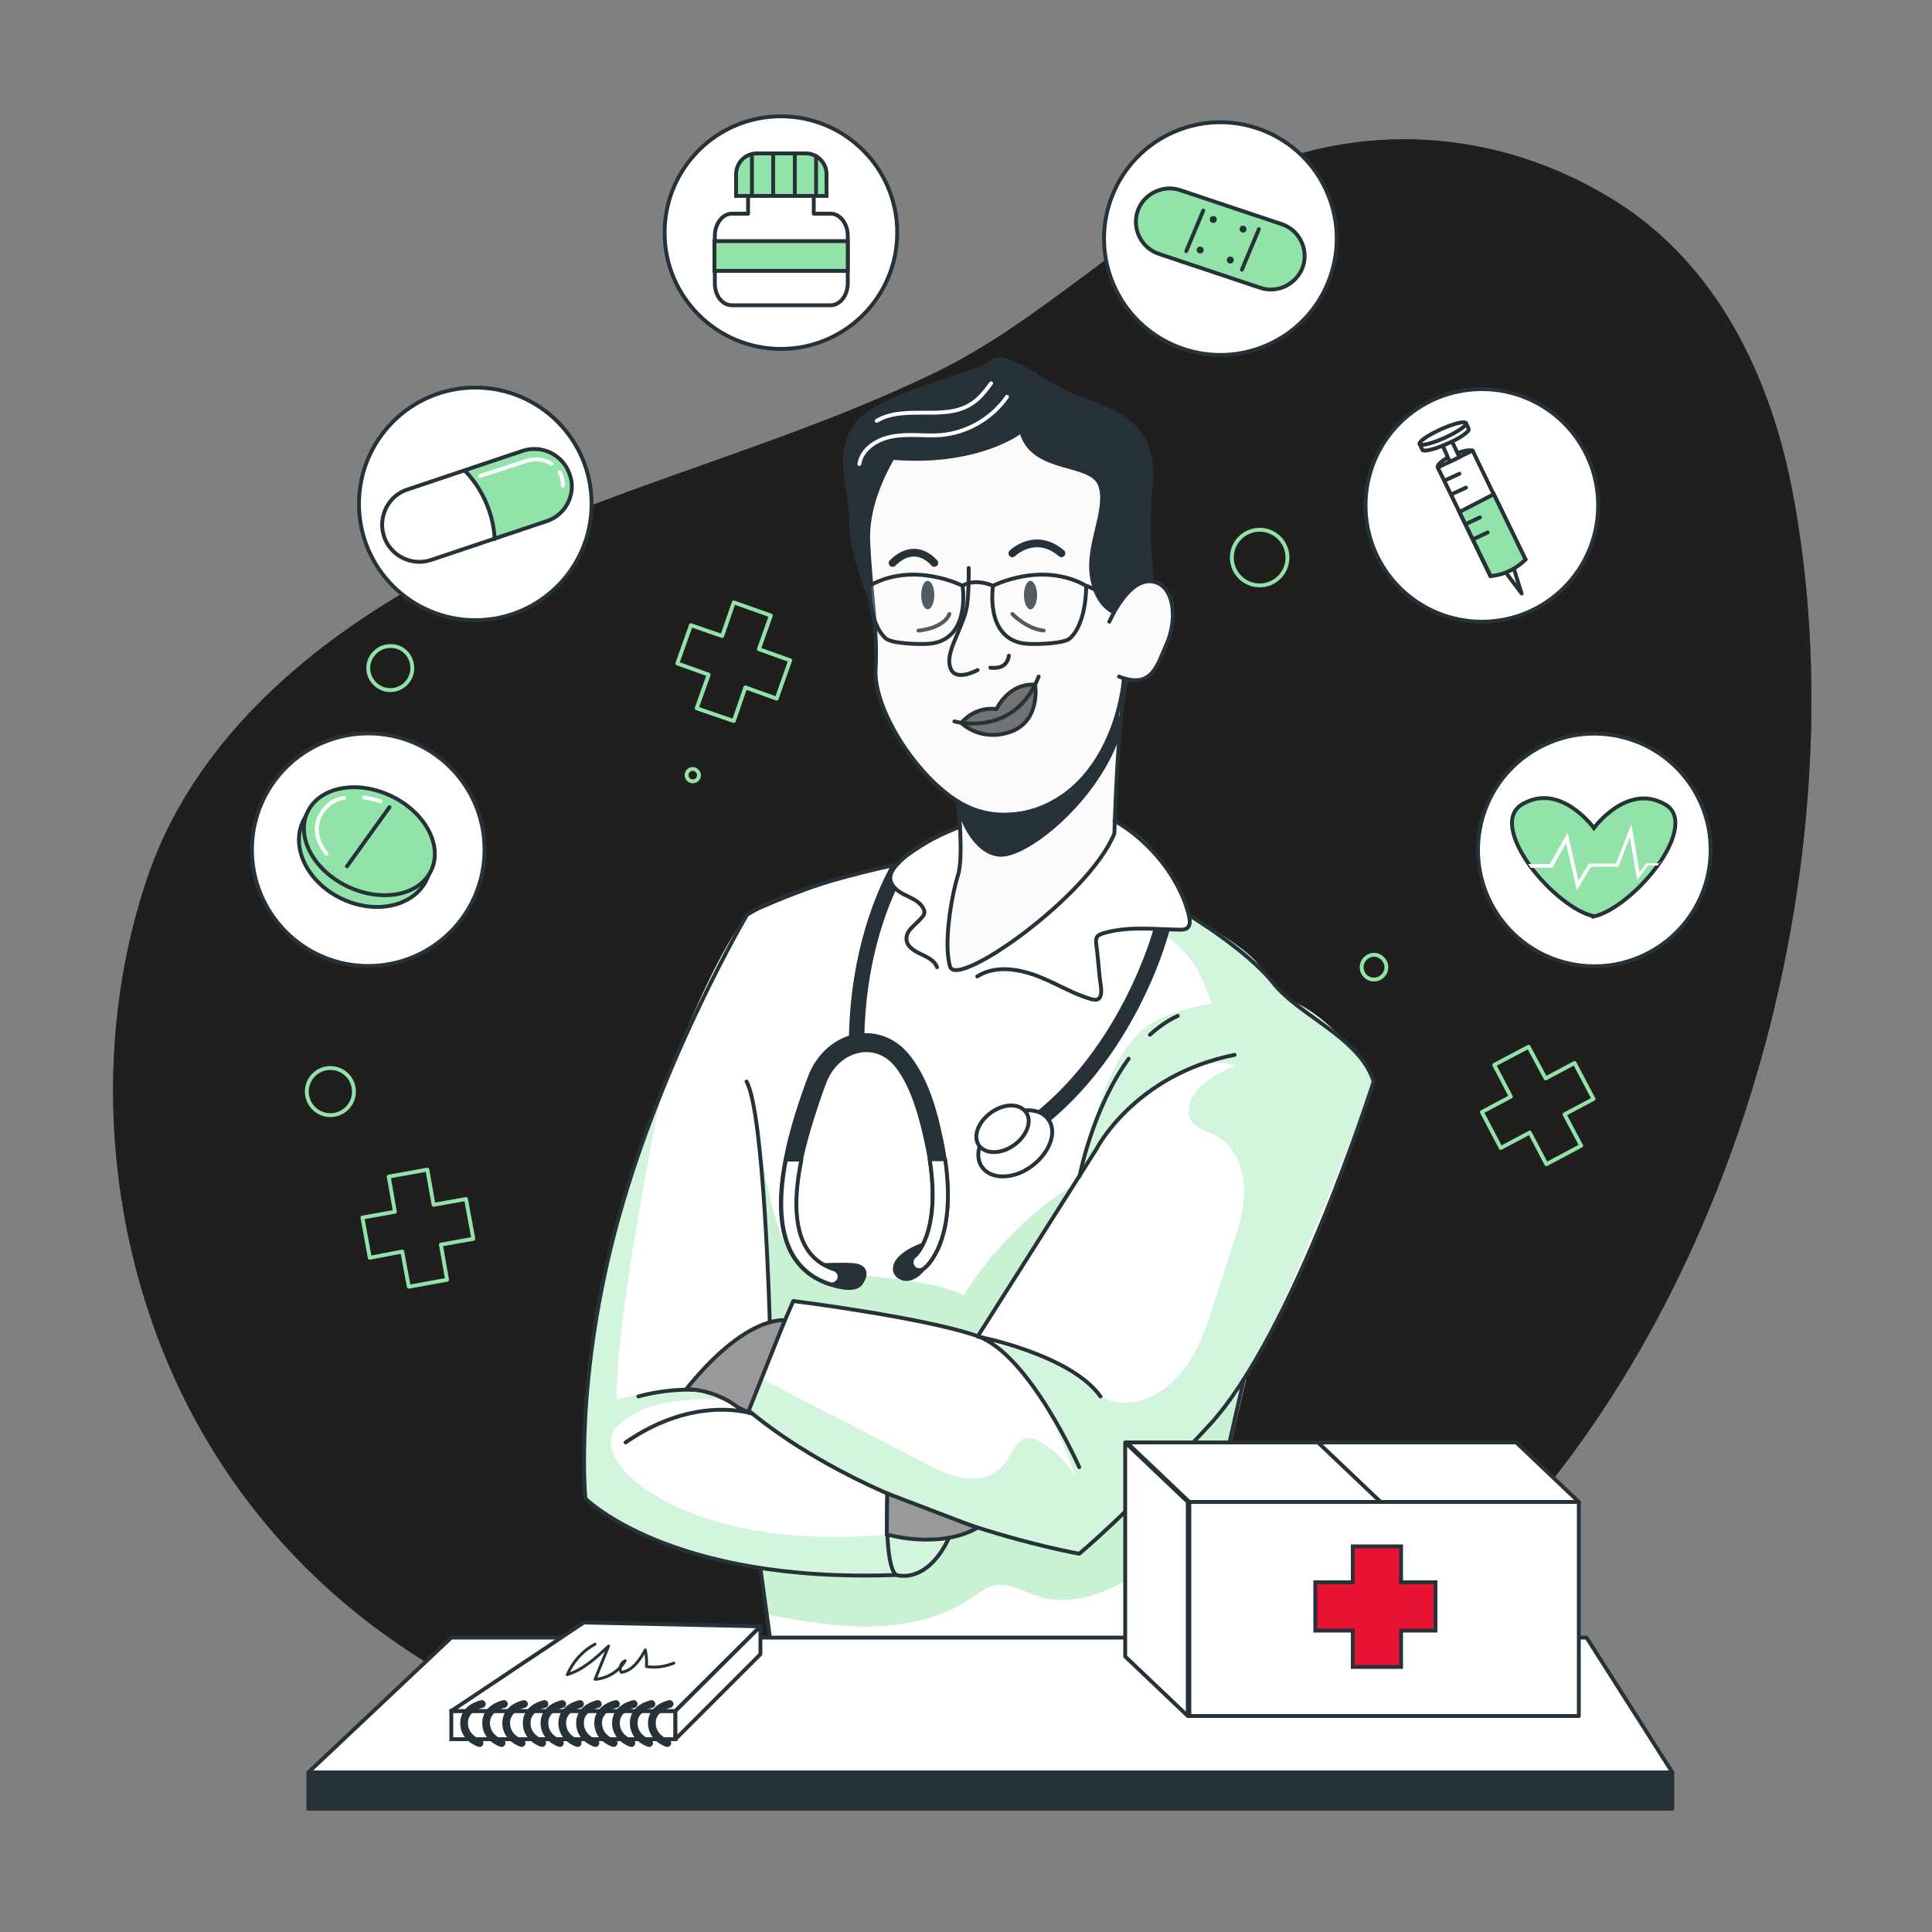 <?xml version="1.0" encoding="utf-8"?>
<!-- Generator: Adobe Illustrator 27.0.0, SVG Export Plug-In . SVG Version: 6.00 Build 0)  -->
<svg version="1.1" id="Layer_1" xmlns="http://www.w3.org/2000/svg" xmlns:xlink="http://www.w3.org/1999/xlink" x="0px" y="0px"
	 viewBox="0 0 500 500" style="enable-background:new 0 0 500 500;" xml:space="preserve">
<rect x="0" y="0" width="500" height="500" fill="#808080" stroke="none"/>
<style type="text/css">
	.st0{fill:#211F1F;}
	.st1{opacity:0.7;fill:#211F1F;enable-background:new    ;}
	.st2{fill:none;stroke:#92E3A9;stroke-linecap:round;stroke-linejoin:round;stroke-miterlimit:10;}
	.st3{fill:#FFFFFF;}
	.st4{fill:#92E3A9;}
	.st5{opacity:0.5;fill:#FFFFFF;enable-background:new    ;}
	.st6{opacity:0.6;fill:#FFFFFF;enable-background:new    ;}
	.st7{fill:#FCFAFA;}
	.st8{fill:#737373;}
	.st9{fill:none;stroke:#263238;stroke-linecap:round;stroke-linejoin:round;stroke-miterlimit:10;}
	.st10{fill:#263238;}
	.st11{fill:none;stroke:#263238;stroke-width:2;stroke-linecap:round;stroke-linejoin:round;stroke-miterlimit:10;}
	.st12{fill:none;stroke:#FFFFFF;stroke-linecap:round;stroke-linejoin:round;stroke-miterlimit:10;}
	.st13{fill:#999999;stroke:#263238;stroke-miterlimit:10;}
	.st14{fill:#FFFFFF;stroke:#263238;stroke-linecap:round;stroke-linejoin:round;stroke-miterlimit:10;}
	.st15{fill:#263238;stroke:#263238;stroke-miterlimit:10;}
	.st16{opacity:0.2;fill:#FFFFFF;enable-background:new    ;}
	.st17{fill:none;stroke:#263238;stroke-miterlimit:10;}
	.st18{fill:#263238;stroke:#263238;stroke-linecap:round;stroke-linejoin:round;stroke-miterlimit:10;}
	.st19{fill:#FFFFFF;stroke:#263238;stroke-miterlimit:10;}
	.st20{fill:none;stroke:#263238;stroke-width:0.75;stroke-linecap:round;stroke-linejoin:round;stroke-miterlimit:10;}
	.st21{fill:#E81332;stroke:#263238;stroke-miterlimit:10;}
	.st22{fill:#FFFFFF;stroke:#263238;stroke-width:1;stroke-linecap:round;stroke-linejoin:round;stroke-miterlimit:10;}
	.st23{fill:#FFFFFF;stroke:#263238;stroke-width:1;stroke-linecap:round;stroke-linejoin:round;stroke-miterlimit:10;}
	.st24{fill:#92E3A9;stroke:#263238;stroke-miterlimit:10;}
	.st25{fill:#FFFFFF;stroke:#263238;stroke-width:1;stroke-linecap:round;stroke-linejoin:round;stroke-miterlimit:10;}
	.st26{fill:#92E3A9;stroke:#263238;stroke-width:1;stroke-linecap:round;stroke-linejoin:round;stroke-miterlimit:10;}
	.st27{fill:#FFFFFF;stroke:#263238;stroke-width:1;stroke-linecap:round;stroke-linejoin:round;stroke-miterlimit:10;}
	.st28{fill:#92E3A9;stroke:#263238;stroke-linecap:round;stroke-linejoin:round;stroke-miterlimit:10;}
</style>
<g id="Background_Simple">
	<g>
		<path class="st0" d="M417.7,51.8c-30.5-18.9-67-21-99.1-5.2c-27.4,13.4-48.7,36.2-76.1,49.6c-37.5,18.3-78.6,28.3-116.5,45.9
			c-37.9,17.6-74.1,45.1-87.7,84.6c-16,46.6-10.4,101.5,14.1,144.1c39.8,69.3,118.7,93.9,194.6,93c160.5-1.9,243.2-196.3,217-336
			C458.3,97.5,444.4,68.4,417.7,51.8z"/>
		<path class="st1" d="M417.7,51.8c-30.5-18.9-67-21-99.1-5.2c-27.4,13.4-48.7,36.2-76.1,49.6c-37.5,18.3-78.6,28.3-116.5,45.9
			c-37.9,17.6-74.1,45.1-87.7,84.6c-16,46.6-10.4,101.5,14.1,144.1c39.8,69.3,118.7,93.9,194.6,93c160.5-1.9,243.2-196.3,217-336
			C458.3,97.5,444.4,68.4,417.7,51.8z"/>
	</g>
</g>
<g id="Graphics">
	<g>
		<polygon class="st2" points="120.6,310.3 112.2,311.8 110.6,302.7 100.6,304.5 102.2,313.6 93.8,315.1 95.7,325.5 104.1,323.9 
			105.8,333 115.7,331.2 114.1,322.1 122.5,320.6 		"/>
		<polygon class="st2" points="204.5,170.9 196.4,168 199.5,159.3 189.9,155.9 186.9,164.6 178.8,161.8 175.3,171.7 183.4,174.6 
			180.3,183.3 189.9,186.6 192.9,177.9 201,180.8 		"/>
		<polygon class="st2" points="407.5,275.1 400,279.1 395.6,270.9 386.7,275.6 391,283.8 383.5,287.8 388.4,297.1 395.9,293.1 
			400.2,301.3 409.2,296.5 404.9,288.4 412.4,284.4 		"/>
		<circle class="st2" cx="85.5" cy="282.5" r="6.1"/>
		<path class="st2" d="M180.9,200.6c0,0.9-0.7,1.6-1.6,1.6c-0.9,0-1.6-0.7-1.6-1.6c0-0.9,0.7-1.6,1.6-1.6
			C180.1,199,180.9,199.8,180.9,200.6z"/>
		<path class="st2" d="M106.7,172.9c0,3.2-2.6,5.7-5.7,5.7s-5.7-2.6-5.7-5.7s2.6-5.7,5.7-5.7C104.2,167.1,106.7,169.7,106.7,172.9z"
			/>
		<path class="st2" d="M358.8,250.3c0,1.8-1.5,3.2-3.2,3.2c-1.8,0-3.2-1.4-3.2-3.2c0-1.8,1.5-3.2,3.2-3.2
			C357.3,247.1,358.8,248.6,358.8,250.3z"/>
		<circle class="st2" cx="326" cy="144.3" r="7.2"/>
	</g>
</g>
<g id="Character">
	<g>
		<path class="st3" d="M281.4,209.5c0.4,0.6,11.9,2.9,17.8,11.5s8.7,15.9,8.7,15.9s10,5.9,15,10.8s11.2,11.4,15.9,14.8
			s14.3,9.9,16.8,17.4c0,0-14.5,39.6-18.6,48.4s-14.2,27.4-14.2,27.4l-18,76.5H200.4l-3.6-26.2c0,0-32-6.3-45.4-18
			c0,0-1.3-29,4.3-54.9c5.6-25.9,24.6-79.6,37.5-96.1c0,0,20.6-9.8,38.7-13c0,0,11.8-9.3,19.5-10.3
			C259.2,212.6,281.4,209.5,281.4,209.5z"/>
		<g>
			<path class="st4" d="M198.2,417.7c9.3,1.8,17.4,3.3,26.8,3.2c9.4-0.1,19.1-2.2,26.8-7.6c1.6-1.1,3.1-2.4,5-2.9
				c4.1-1.1,8.2,1.6,12.2,2.8c5.2,1.6,10.8,0.8,15.9-1.1c5-1.9,9.6-4.9,14.1-7.9c-0.7,9.2-0.9,18.4-0.6,27.6l6.4,0.3l16.5-72.5
				c0,0-28.2,32.7-41.9,42.5l-26.3-6.8c0,0-2.5,2.1-7.7,3.1c0,0-2.4,9.2-15.8,9.2s-32.7-1.8-32.7-1.8L198.2,417.7z"/>
			<path class="st5" d="M198.2,417.7c9.3,1.8,17.4,3.3,26.8,3.2c9.4-0.1,19.1-2.2,26.8-7.6c1.6-1.1,3.1-2.4,5-2.9
				c4.1-1.1,8.2,1.6,12.2,2.8c5.2,1.6,10.8,0.8,15.9-1.1c5-1.9,9.6-4.9,14.1-7.9c-0.7,9.2-0.9,18.4-0.6,27.6l6.4,0.3l16.5-72.5
				c0,0-28.2,32.7-41.9,42.5l-26.3-6.8c0,0-2.5,2.1-7.7,3.1c0,0-2.4,9.2-15.8,9.2s-32.7-1.8-32.7-1.8L198.2,417.7z"/>
		</g>
		<g>
			<path class="st4" d="M171.2,282.5c0,0-12.3,59.4-11.6,79.8c0,0,16.6-4.7,28.2,0c0,0-19.7-2.2-28.2,6.9c-8.5,9,17.7,32.8,70,28
				c0,0,10.4,3.3,15.7,1.4c0,0-1.4,9.5-15.8,9.2c-14.4-0.6-56.3-0.9-78.1-19.8C151.4,387.9,148.7,333.3,171.2,282.5z"/>
			<path class="st6" d="M171.2,282.5c0,0-12.3,59.4-11.6,79.8c0,0,16.6-4.7,28.2,0c0,0-19.7-2.2-28.2,6.9c-8.5,9,17.7,32.8,70,28
				c0,0,10.4,3.3,15.7,1.4c0,0-1.4,9.5-15.8,9.2c-14.4-0.6-56.3-0.9-78.1-19.8C151.4,387.9,148.7,333.3,171.2,282.5z"/>
		</g>
		<g>
			<path class="st4" d="M196.2,293.9c0,0,3.6,26.3,9.4,31.8s33,3.7,43.8,9.6c0,0,10.1-17.5,28.4-28.5l-24.8,39.1l-21.5-5.1l-26.2-4
				l-2.2,5.1l-3.9,0C199.2,341.8,198.8,313.8,196.2,293.9z"/>
			<path class="st5" d="M196.2,293.9c0,0,3.6,26.3,9.4,31.8s33,3.7,43.8,9.6c0,0,10.1-17.5,28.4-28.5l-24.8,39.1l-21.5-5.1l-26.2-4
				l-2.2,5.1l-3.9,0C199.2,341.8,198.8,313.8,196.2,293.9z"/>
		</g>
		<g>
			<path class="st4" d="M298.9,240.3c11.2,6.6,12.5,14.1,14.8,19.4c-5.8,1.2-11.9,2.4-16.7,5.9c-6,4.4-9.2,11.6-11.8,18.6
				c-2.4,6.6-4.4,13.4-6,20.3c5.4-9.8,13.2-18.2,22.5-24.3c5.4-3.6,12.1-6.4,18.2-4.4c-5.2,2.2-11,5.1-12.1,10.6
				c-0.2,0.9-0.2,1.9,0.1,2.8c0.9,2.6,4.1,3.3,6.6,4.5c4.8,2.5,7.2,8,7.5,13.4s-1.4,10.6-3.1,15.7c-1.4,4.5-2.9,8.9-4.3,13.4
				c-1.8,5.7-3.7,11.5-7,16.5c-3.3,5-8.3,9.2-14.2,10.2c-2.5,0.4-5.1,0.2-7.3-0.8c-1.8-0.9-3.3-2.2-4.8-3.5
				c-7-5.7-15.7-9.4-24.6-10.6c11.6,7.7,17.1,21.6,21.9,34.7c-2.2-3.9-5.4-7.1-9.2-9.4c-1-0.6-2.2-1.1-3.4-1.1
				c-3.1,0.2-4.1,4.3-6.1,6.8c-2.3,3-6.4,4.1-10.2,3.6c-3.7-0.5-7.2-2.2-10.5-4c-14.2-7.3-28.3-14.6-42.5-21.9l-3,9
				c0,0,33.9,27,85.7,36.5c0,0,33.7-26.6,45.6-50.2c11.9-23.6,30.5-72,30.5-72s-6.8-12.9-18.4-19.6c0,0-8.7-4.1-10.5-9.2
				c-1.8-5.1-18.2-13.9-18.2-13.9S310.5,242.6,298.9,240.3z"/>
			<path class="st6" d="M298.9,240.3c11.2,6.6,12.5,14.1,14.8,19.4c-5.8,1.2-11.9,2.4-16.7,5.9c-6,4.4-9.2,11.6-11.8,18.6
				c-2.4,6.6-4.4,13.4-6,20.3c5.4-9.8,13.2-18.2,22.5-24.3c5.4-3.6,12.1-6.4,18.2-4.4c-5.2,2.2-11,5.1-12.1,10.6
				c-0.2,0.9-0.2,1.9,0.1,2.8c0.9,2.6,4.1,3.3,6.6,4.5c4.8,2.5,7.2,8,7.5,13.4s-1.4,10.6-3.1,15.7c-1.4,4.5-2.9,8.9-4.3,13.4
				c-1.8,5.7-3.7,11.5-7,16.5c-3.3,5-8.3,9.2-14.2,10.2c-2.5,0.4-5.1,0.2-7.3-0.8c-1.8-0.9-3.3-2.2-4.8-3.5
				c-7-5.7-15.7-9.4-24.6-10.6c11.6,7.7,17.1,21.6,21.9,34.7c-2.2-3.9-5.4-7.1-9.2-9.4c-1-0.6-2.2-1.1-3.4-1.1
				c-3.1,0.2-4.1,4.3-6.1,6.8c-2.3,3-6.4,4.1-10.2,3.6c-3.7-0.5-7.2-2.2-10.5-4c-14.2-7.3-28.3-14.6-42.5-21.9l-3,9
				c0,0,33.9,27,85.7,36.5c0,0,33.7-26.6,45.6-50.2c11.9-23.6,30.5-72,30.5-72s-6.8-12.9-18.4-19.6c0,0-8.7-4.1-10.5-9.2
				c-1.8-5.1-18.2-13.9-18.2-13.9S310.5,242.6,298.9,240.3z"/>
		</g>
		<path class="st7" d="M295.4,148.2c0,0,2.3-26.5-9.1-29s-17.8-13-17.8-13l-40.5,11.3l-6.3,24.3l4,12.3c0,0,0.8,11.4,1,17.1
			c0.2,5.6,0,10,4.3,16.9c4.3,6.8,8.2,13.7,17.5,19.6v15.6c0,0-5.7,16.7-2.6,26.9c0,0,1.9,2,7.1-1c5.2-3,27.6-17.9,35.3-33.5
			l2.4-39.6c0,0,6.4,1,9.2-4.9c4.1-5.7,3.9-12.4,2.3-17.9s-8.4-1.9-8.4-1.9L295.4,148.2z"/>
		<path class="st8" d="M248.9,187.1c0,0,3.2-4,9.1-3.6c0,0,4.9-7.7,10-6.3c0,0,1.6,8.1-4.6,11.4
			C255.4,192.7,248.9,187.1,248.9,187.1z"/>
		<path class="st9" d="M233.8,114.2c0,0-9.7,12.7-9.1,26c0.6,13.3,2.5,22.7,1.9,32.9s10.2,27.4,21.3,34.3c8.3,5.2,18.6,4.3,26.7-1.1
			c9-6,14-16.8,15.8-27.1c0.2-1,0.3-2.1,0.4-3.1"/>
		<path class="st9" d="M247.9,207.4c0,0,1.6,14.3,0,19.2c-1.7,5.4-3.8,17.9-2,23.6c1.8,5.7,35.9-18.2,42.5-34.5
			c0,0,0.9-31.8,3.2-39.7"/>
		<path class="st9" d="M247,186.7c0,0,15.5,4.4,21.8-11.6"/>
		<path class="st10" d="M248.2,210.9c0,0,3.3,10.2,10.4,10.8c7.1,0.6,24.9-13.7,31-30.5v-8.4c0,0-5,22-19.6,26
			c-14.6,4.1-21.5-1.1-21.5-1.1L248.2,210.9z"/>
		<path class="st9" d="M267.9,177.2c-6.9-0.5-10,6.3-10,6.3c-5.9-0.7-9.1,3.6-9.1,3.6s4.9,5,12.7,2.3
			C269.4,186.6,267.9,177.2,267.9,177.2z"/>
		<path class="st9" d="M250.7,147c0,3.1,0,6.4-0.4,9.5c-0.4,2.8-1.7,5.5-2.8,8.2c-1,2.4-2.7,6.1-1.3,8.7c1.6,2.9,6.8,0,6.8,0"/>
		<path class="st9" d="M256.3,172.8c1.8,0.2,4.3,0,4.8-3.1"/>
		<path class="st11" d="M262,143.2c0,0,5.9-5.8,12.7,0"/>
		<path class="st11" d="M241.8,145.7c0,0-4.7-6-10.8,0"/>
		<path class="st9" d="M287.1,160.9c0,0,5.4-12.8,12.3-10.1c4.8,1.9,5.1,10.2,2.5,15.9c-2.5,5.7-3.8,11.7-12.3,8.4"/>
		<path class="st10" d="M288.1,158.9c0,0-5.1-1.8-6.1-10.2c-1-8.3,4.2-16.7,2.3-22.8c-1.9-6.1-16.9-3-20.3-13.5c0,0-11.2,8.4-33,6.6
			c0,0-4.6,7.8-5.4,12.6c-0.8,4.6-1.3,14.5,0.1,22.5c0,0.3,0.1,0.5,0.1,0.8c1.6,8.1-6.2-11.1-6-19.3s-4.7-18.6,1.7-26.4
			c6.4-7.8,30.1-12.3,34.8-15.9c4.7-3.6,13.8,6.1,24.2,9.7s19.1,7.8,17.8,22.7s0.1,16.8,0.1,24.7
			C298.4,150.4,293.6,148.6,288.1,158.9z"/>
		<path class="st10" d="M268.4,154c0,2-0.8,3.7-1.7,3.7s-1.7-1.6-1.7-3.7s0.8-3.7,1.7-3.7C267.6,150.4,268.4,152,268.4,154z"/>
		<path class="st10" d="M241.8,154c0,2-0.8,3.7-1.7,3.7s-1.7-1.6-1.7-3.7s0.8-3.7,1.7-3.7C241.1,150.4,241.8,152,241.8,154z"/>
		<path class="st9" d="M262,158.9c0,0,3.6,3.8,8.1,4.3"/>
		<path class="st9" d="M237.7,163.2c0,0,6.5-0.5,8-4.3"/>
		<path class="st9" d="M252.9,252.7c4.9-3.1,11.3-1.9,16.6,0.3c2.9,1.2,5.7,2.7,8.6,4c1.5,0.6,2.9,1.2,4.4,1.6
			c3.6,1,2.3-3.6,2.1-5.6c-0.3-2.9-0.5-5.8-0.9-8.7c-0.1-0.6-0.1-1.3,0.2-1.8c0.3-0.5,0.9-0.7,1.4-0.9c6.4-2,13.3-1.1,20-1
			c0.6,0,1.2,0,1.8-0.3c1-0.7,0.9-2.1,0.6-3.3c-2.3-9.9-10.5-19.7-19.3-24.6"/>
		<path class="st9" d="M248.5,213.9c-4.4,1.8-8.9,3.8-12.7,6.6c-1.4,1-2.6,2.1-3.8,3.4c-0.8,0.9-1.6,2.1-1.6,3.3
			c0,1.2,0.7,2.2,1.6,3c0.7,0.6,1.4,1,2.2,1.4c1.8,0.9,3.9,1.7,4.8,3.6c0.2,0.4,0.3,0.8,0.2,1.2c-0.1,0.4-0.3,0.7-0.6,1
			c-1.5,1.9-4.2,3.3-4,5.7c0.1,1.9,2,3,3.7,3.8c1.7,0.8,3.6,1.7,4.2,3.4"/>
		<path class="st12" d="M222.4,120.1c0.6-4,4.8-6.6,8.9-7.2c4-0.7,8.1,0,12.2-0.3c6.8-0.6,13.2-4.3,17.1-9.9"/>
		<path class="st12" d="M226.9,108.9c7.3-4.3,17.5,0.2,24.5-4.4c2.1-1.3,3.6-3.3,5.1-5.3"/>
		<path class="st9" d="M319.5,273c-26,5.2-35.7,24.3-35.7,24.3L253,345.9"/>
		<path class="st9" d="M297.6,267.8c2.2-2,4.6-3.7,7.2-4.9"/>
		<path class="st9" d="M279.4,304.4c0,0,3.3-17.5,12.7-30.4"/>
		<path class="st9" d="M199.2,341.8c0,0-1.4-53.7-6-61.9"/>
		<path class="st9" d="M307.8,236.9c0,0,15,9,21.7,17.5c6.7,8.5,22.4,14.1,26,25.5c0,0-20.7,65.3-42.5,88.9s-33.7,33.3-33.7,33.3
			s-52.2-9.1-86.1-37.5l12.1-27.9c0,0,34.2,4.3,47.7,9.1s26.3,33.9,26.3,33.9"/>
		<path class="st9" d="M253.1,345.9c0,0,23.9,4.6,31.7,15.5"/>
		<polyline class="st9" points="321.9,357 304.8,432.1 200.4,432.1 196.8,405.9 		"/>
		<path class="st9" d="M245.4,398.4c-5.8,11.8-13.4,9.2-13.4,9.2c-58.9,2.2-80.5-19.8-80.5-19.8s-3-30.9,8.6-72.7
			c11.6-41.8,33.2-78.3,33.2-78.3c9.6-6.4,31.1-11.4,37.1-12.7c1-0.2,1.6-0.3,1.6-0.3"/>
		<path class="st9" d="M232,407.6c0,0-3.1-0.5-2.3-21.1"/>
		<path class="st9" d="M194.8,365.9c0,0-14.7-5.2-32.9,7.4"/>
		<path class="st9" d="M165.2,361.4c0,0,19.3-5.7,28,3.5"/>
		<path class="st13" d="M191.1,364.3l2.5,1.2l9.5-23.8c0,0-9.9-1.6-25.5,17.8C177.7,359.6,184.4,359.2,191.1,364.3z"/>
		<path class="st13" d="M229.6,386.5l-0.1,10.6c0,0,13.5,4,23.4-1.7L229.6,386.5z"/>
		<g>
			<g>
				<path class="st10" d="M302.7,240.4c0,0.2,0,0.4-0.1,0.6c-0.4,1.6-10.7,40.4-43.6,57.7c-0.3,0.2-0.6,0.2-0.9,0.2
					c-0.7,0-1.4-0.4-1.8-1.1c-0.5-1-0.1-2.2,0.8-2.7c30-15.7,40.6-51.6,41.5-54.9L302.7,240.4z"/>
			</g>
			<g>
				<path class="st10" d="M231.9,230.2c-3.4,7.4-7.8,20.3-8.2,37.6c0,1,0,2.1,0,3.2c0,0.3,0,0.5,0,0.8c-0.3,0-0.6,0-0.9,0.1
					c-1.1,0.2-2.1,0.5-3.1,1c0-1.5,0-2.9,0-4.3c0.4-22.4,7.1-37.7,10.7-44.3c1-0.2,1.6-0.3,1.6-0.3c-0.8,0.9-1.6,2.1-1.6,3.3
					C230.3,228.4,231,229.4,231.9,230.2z"/>
			</g>
			<g>
				<path class="st14" d="M271.3,289.7c2.4,3.2,0.4,8.6-4.3,12.1s-10.5,3.5-12.8,0.3c-2.4-3.2-0.4-8.6,4.3-12.1
					C263.2,286.6,269,286.4,271.3,289.7z"/>
				<path class="st14" d="M265.5,287.8c1.7,2.3,0.3,6.1-3,8.5c-3.3,2.4-7.4,2.5-9.1,0.2s-0.3-6.1,3-8.5
					C259.8,285.5,263.8,285.5,265.5,287.8z"/>
			</g>
			<g>
				<g>
					<path class="st15" d="M239.1,328.3c-0.9,0.7-2.1,0.5-2.8-0.4c-0.6-0.9-0.5-2.1,0.4-2.8c0.2-0.1,6.9-5.9,3.9-25.1
						c-0.2-1.6-0.6-3.4-1-5.2c-1.3-5.8-3.2-13.2-7.2-18.6c-2.3-3.1-5.4-4.6-8.8-4.4c-0.3,0-0.6,0-0.9,0.1c-1.1,0.2-2.1,0.5-3.1,1
						c-2.8,1.4-5.1,4-6.3,7.4l-0.4,1c-1.5,4.3-4,11.4-5.6,18.8c-1.6,7.9-2.1,16.1,0.7,21.8c1.6,3.2,4.1,5.4,7.8,6.6
						c1.1,0.3,1.6,1.5,1.3,2.5c-0.3,0.8-1.1,1.4-1.9,1.4c-0.2,0-0.4,0-0.6-0.1c-4.6-1.5-8-4.4-10.1-8.6c-3.2-6.5-2.8-15.3-1.2-23.6
						c1.5-8,4.2-15.6,5.8-20.1l0.4-1c1.8-5,5.5-8.8,10.1-10.4c0.8-0.3,1.6-0.5,2.5-0.6c0.5-0.1,1-0.1,1.5-0.1
						c4.6-0.2,8.9,2,11.9,6.1c4.5,6,6.6,13.9,7.9,20.1c0.5,2.1,0.8,4.1,1.1,6C247.8,321.6,239.4,328.1,239.1,328.3z"/>
				</g>
				<path class="st15" d="M213.8,332c0,0,7.2,3,9.1,0s0.4-4.4-2.1-4.6s-7.5,0-7.5,0L213.8,332z"/>
				<path class="st14" d="M217.2,331c-0.3,0.8-1.1,1.4-1.9,1.4c-0.2,0-0.4,0-0.6-0.1c-4.6-1.5-8-4.4-10.1-8.6
					c-3.2-6.5-2.8-15.3-1.2-23.6h4c-1.6,7.9-2.1,16.1,0.7,21.8c1.6,3.2,4.1,5.4,7.8,6.6C216.9,328.8,217.5,329.9,217.2,331z"/>
				<path class="st15" d="M232.4,326.2c-0.6,0.7-0.9,1.7-0.8,2.6c0.3,1.4,1.8,2.3,3.2,2.2s2.7-1,3.6-2c1-1.1,4.5-8.4,1.3-7.2
					C237.4,322.6,233.9,324.1,232.4,326.2z"/>
				<path class="st14" d="M239.1,328.3c-0.9,0.7-2.1,0.5-2.8-0.4c-0.6-0.9-0.5-2.1,0.4-2.8c0.2-0.1,6.9-5.9,3.9-25.1h4
					C247.8,321.6,239.4,328.1,239.1,328.3z"/>
			</g>
		</g>
		<g>
			<path class="st16" d="M257,151.6c0,0,12.6-6.5,24.1,0c0,0,0.2,9.6-4.2,13.6c-1.5,1.4-8.7,1.6-11.3,1.4
				C254.7,165.6,257,151.6,257,151.6z"/>
			<path class="st16" d="M249.1,151.6c0,0-12.6-6.5-24.1,0c0,0-0.2,9.6,4.2,13.6c1.6,1.4,8.7,1.6,11.3,1.4
				C251.4,165.6,249.1,151.6,249.1,151.6z"/>
			<path class="st17" d="M257,151.6c0,0,12.6-6.5,24.1,0c0,0,0.2,9.6-4.2,13.6c-1.5,1.4-8.7,1.6-11.3,1.4
				C254.7,165.6,257,151.6,257,151.6z"/>
			<path class="st17" d="M249.1,151.6c0,0-12.6-6.5-24.1,0c0,0-0.2,9.6,4.2,13.6c1.6,1.4,8.7,1.6,11.3,1.4
				C251.4,165.6,249.1,151.6,249.1,151.6z"/>
			<path class="st17" d="M249.1,151.6c0,0,2.8-2.1,7.9,0"/>
			<line class="st17" x1="281.2" y1="151.6" x2="286.4" y2="154"/>
		</g>
	</g>
</g>
<g id="Table">
	<g>
		<polyline class="st14" points="79.8,458.7 116.8,423.8 410.6,423.8 432.8,458.7 79.8,458.7 		"/>
		<rect x="79.8" y="458.7" class="st18" width="353" height="9.4"/>
	</g>
</g>
<g id="Notebook">
	<g>
		<polygon class="st19" points="116.8,450.1 116.8,442.8 174.8,442.8 174.8,450.1 163.6,450.1 		"/>
		<polygon class="st14" points="116.8,442.8 151.1,419.9 196.8,420.9 174.8,442.8 		"/>
		<polygon class="st14" points="174.8,450.1 196.8,428.1 196.8,420.9 174.8,442.8 		"/>
		<path class="st11" d="M173.3,441c0,0-4.6,0.9-4.6,4.9c0,4,4,5.2,4,5.2"/>
		<path class="st11" d="M168.6,441c0,0-4.6,0.9-4.6,4.9c0,4,4,5.2,4,5.2"/>
		<path class="st11" d="M164,441c0,0-4.6,0.9-4.6,4.9c0,4,4,5.2,4,5.2"/>
		<path class="st11" d="M159.4,441c0,0-4.6,0.9-4.6,4.9c0,4,4,5.2,4,5.2"/>
		<path class="st11" d="M154.7,441c0,0-4.6,0.9-4.6,4.9c0,4,4,5.2,4,5.2"/>
		<path class="st11" d="M150.1,441c0,0-4.6,0.9-4.6,4.9c0,4,4,5.2,4,5.2"/>
		<path class="st11" d="M145.5,441c0,0-4.6,0.9-4.6,4.9c0,4,4,5.2,4,5.2"/>
		<path class="st11" d="M140.9,441c0,0-4.6,0.9-4.6,4.9c0,4,4,5.2,4,5.2"/>
		<path class="st11" d="M135.6,441c0,0-4.6,0.9-4.6,4.9c0,4,4,5.2,4,5.2"/>
		<path class="st11" d="M130.4,441c0,0-4.6,0.9-4.6,4.9c0,4,4,5.2,4,5.2"/>
		<path class="st11" d="M124.7,441c0,0-4.6,0.9-4.6,4.9c0,4,4,5.2,4,5.2"/>
		<path class="st20" d="M154,425.5c-3.2,1.7-5.7,4.5-7.2,7.9c4.2-1.3,7.5-4.4,10.7-7.4c-1.2,2.9-2.3,5.7-3.5,8.6
			c3.2-0.2,6.2-2.1,7.8-4.8c-1.1,0.4-1.7,2-1,3c2.9-0.4,4.8-3.2,6.2-5.8c0.3,1.4,0.4,2.9,0.3,4.3c2.4,0.4,4.9,0,7.1-0.9"/>
	</g>
</g>
<g id="Box">
	<g>
		<rect x="307.8" y="388.7" class="st14" width="100.8" height="55.4"/>
		<polygon class="st14" points="307.4,444.1 291.2,428.7 291.2,373.3 307.4,388.7 		"/>
		<polygon class="st14" points="408.6,388.7 392.4,373.3 291.6,373.3 307.8,388.7 		"/>
		<polygon class="st21" points="371.5,409.5 362.6,409.5 362.6,400.2 350.1,400.2 350.1,409.5 340.4,409.5 340.4,422 350.1,422 
			350.1,431.4 362.6,431.4 362.6,422 371.5,422 		"/>
		<line class="st9" x1="357.3" y1="388.7" x2="341.1" y2="373.3"/>
	</g>
</g>
<g id="Medicine">
	<g>
		<g>
			<ellipse class="st22" cx="123" cy="130.4" rx="30.1" ry="30.1"/>
			<path class="st3" d="M148,125.8c0,4-2.5,7.8-6.6,9.1l-13.4,4.5l-16.4,5.5c-5,1.7-10.5-1-12.2-6c-0.3-1-0.5-2-0.5-3.1
				c0-4,2.5-7.8,6.5-9.1l14.9-5l14.9-5c5-1.7,10.5,1,12.2,6C147.8,123.8,148,124.8,148,125.8z"/>
			<path class="st4" d="M148,125.8c0,4-2.5,7.8-6.6,9.1l-13.4,4.5c-0.6-9.3-5.3-15.3-7.7-17.7l14.9-5c5-1.7,10.5,1,12.2,6
				C147.8,123.8,148,124.8,148,125.8z"/>
			<path class="st9" d="M148,125.8c0,4-2.5,7.8-6.6,9.1l-13.4,4.5l-16.4,5.5c-5,1.7-10.5-1-12.2-6c-0.3-1-0.5-2-0.5-3.1
				c0-4,2.5-7.8,6.5-9.1l14.9-5l14.9-5c5-1.7,10.5,1,12.2,6C147.8,123.8,148,124.8,148,125.8z"/>
			<path class="st9" d="M128,139.5c0,0,0.1-9.6-7.7-17.7"/>
			<path class="st12" d="M144.8,122.2c0.6,0.9,0.9,2.1,0.9,3.5"/>
			<path class="st12" d="M124.2,123.2l12-3.9c2.2-0.7,4.6-0.5,6.5,0.7"/>
		</g>
		<g>
			
				<ellipse transform="matrix(0.921 -0.39 0.39 0.921 0.878 127.993)" class="st23" cx="315.8" cy="61.8" rx="30.1" ry="30.1"/>
			<g>
				<path class="st4" d="M326.2,74.5l-26.3-8.8c-4.5-1.5-7-6.5-5.5-11l0,0c1.5-4.5,6.5-7,11-5.5l26.3,8.8c4.5,1.5,7,6.4,5.5,11l0,0
					C335.6,73.5,330.7,76,326.2,74.5z"/>
				<line class="st9" x1="307" y1="65" x2="311.4" y2="54.5"/>
				<line class="st9" x1="321.4" y1="69.8" x2="325.8" y2="59.3"/>
				<circle class="st10" cx="310.6" cy="64.7" r="0.9"/>
				<path class="st10" d="M319.3,67.3c0,0.5-0.4,0.9-0.9,0.9c-0.5,0-0.9-0.4-0.9-0.9s0.4-0.9,0.9-0.9S319.3,66.8,319.3,67.3z"/>
				<circle class="st10" cx="314" cy="56.8" r="0.9"/>
				<path class="st10" d="M322.6,59.3c0,0.5-0.4,0.9-0.9,0.9c-0.5,0-0.9-0.4-0.9-0.9s0.4-0.9,0.9-0.9S322.6,58.8,322.6,59.3z"/>
				<path class="st9" d="M326.2,74.5l-26.3-8.8c-4.5-1.5-7-6.5-5.5-11l0,0c1.5-4.5,6.5-7,11-5.5l26.3,8.8c4.5,1.5,7,6.4,5.5,11l0,0
					C335.6,73.5,330.7,76,326.2,74.5z"/>
			</g>
		</g>
		<g>
			<circle class="st14" cx="202.1" cy="60.2" r="30.1"/>
			<g>
				<path class="st14" d="M219.4,61v12.3c0,3.1-2,5.7-4.4,5.7h-25.6c-2.5,0-4.4-2.5-4.4-5.7V61c0-3.1,2-5.7,4.4-5.7h4.2v-7.2h17v7.2
					h4.4C217.4,55.3,219.4,57.9,219.4,61z"/>
				<rect x="184.9" y="62.4" class="st24" width="34.5" height="7.7"/>
				<g>
					<path class="st24" d="M213.9,50.7h-23.4v-5.6c0-3,2.4-5.4,5.4-5.4h12.6c3,0,5.4,2.4,5.4,5.4L213.9,50.7L213.9,50.7z"/>
					<line class="st9" x1="194.6" y1="40.1" x2="194.6" y2="50.7"/>
					<line class="st9" x1="200.1" y1="39.8" x2="200.1" y2="50.7"/>
					<line class="st9" x1="205.7" y1="39.8" x2="205.7" y2="50.7"/>
					<line class="st9" x1="211.2" y1="40.4" x2="211.2" y2="50.7"/>
				</g>
			</g>
		</g>
		<g>
			<g>
				<ellipse class="st25" cx="95.3" cy="219.9" rx="30.1" ry="30.1"/>
				<g>
					
						<ellipse transform="matrix(0.427 -0.904 0.904 0.427 -144.883 211.501)" class="st26" cx="94.5" cy="220.1" rx="13.9" ry="17.7"/>
					
						<ellipse transform="matrix(0.427 -0.904 0.904 0.427 -142.119 211.133)" class="st26" cx="95.6" cy="217.8" rx="13" ry="17.7"/>
					<line class="st9" x1="100.8" y1="208.9" x2="89.8" y2="224.2"/>
				</g>
			</g>
			<path class="st12" d="M94.2,206.4c2.5,0.3,4.3,1,4.3,1"/>
			<path class="st12" d="M84.5,220.9c0,0-5.6-6.1-0.1-12c1.3-1.4,2.9-2.1,4.6-2.4"/>
		</g>
		<g>
			
				<ellipse transform="matrix(0.162 -0.987 0.987 0.162 128.659 591.367)" class="st27" cx="412.4" cy="220" rx="30.1" ry="30.1"/>
			<g>
				<path class="st24" d="M429.7,223c-0.2,0.3-0.5,0.7-0.7,1c-4.5,6.2-11.5,12.1-16.6,13.2v-0.1c-5-1.1-11.7-6.7-16.2-12.7
					c-0.2-0.3-0.5-0.7-0.7-1c-4.3-6.2-6.2-12.8-1.3-15.4c9.8-5.5,18.3,6.3,18.3,6.3s8.5-11.7,18.3-6.2
					C435.4,210.6,433.8,216.9,429.7,223z"/>
				<g>
					<path class="st3" d="M429.7,223c-0.2,0.3-0.5,0.7-0.7,1h-2.5l-2.8,3.8l-1.9-11.1l-3,7.6h-7.1l-3.6,6.1l-2.8-12.2l-3.6,6.4h-5.5
						c-0.2-0.3-0.5-0.7-0.7-1h5.6l4.6-8.1l2.8,12.4l2.7-4.4h7l4-10.2l2.1,12.4l1.8-2.3H429.7z"/>
				</g>
			</g>
		</g>
		<g>
			<circle class="st14" cx="383.5" cy="130.8" r="30.1"/>
			<g>
				<g>
					<path class="st14" d="M381.2,116.8c0.3,0.7-1.5,2.1-4,3.2c-2.5,1.1-4.8,1.5-5.1,0.9s1.5-2.1,4-3.2
						C378.6,116.6,380.9,116.2,381.2,116.8z"/>
					<polygon class="st14" points="394.8,144.8 385.7,149.1 377.7,132.5 372.1,121 381.1,116.6 386.5,127.8 					"/>
					<path class="st28" d="M373.8,124.4c0,0,3.9-1.8,3.9-1.8"/>
					<path class="st28" d="M375.5,128c0,0,3.9-1.8,3.9-1.8"/>
					<polygon class="st14" points="389.2,147.5 393.8,153.6 391.5,146.3 					"/>
					<path class="st24" d="M394.8,144.8L394.8,144.8c-2.1,2.1-4.8,3.6-7.7,4.1l-1.3,0.2l-8.1-16.6l8.9-4.6L394.8,144.8z"/>
					<line class="st9" x1="379.4" y1="135.6" x2="383" y2="133.9"/>
					<path class="st28" d="M381.4,139.5c0,0,3.6-1.7,3.6-1.7"/>
				</g>
				<polygon class="st14" points="375.2,119.5 372.4,113.1 374.6,111.8 377.7,118.3 				"/>
				<g>
					<path class="st14" d="M380.1,111l-0.7-1.5l-12,5.4l0.7,1.5c0.3,0.6,3.2-0.1,6.5-1.6C377.9,113.4,380.4,111.6,380.1,111z"/>
					<path class="st14" d="M379.4,109.5c-0.3-0.6-3.2,0.1-6.5,1.6c-3.3,1.5-5.8,3.2-5.5,3.8c0.3,0.6,3.2-0.1,6.5-1.6
						C377.2,111.8,379.7,110.1,379.4,109.5z"/>
				</g>
			</g>
		</g>
	</g>
</g>
</svg>
